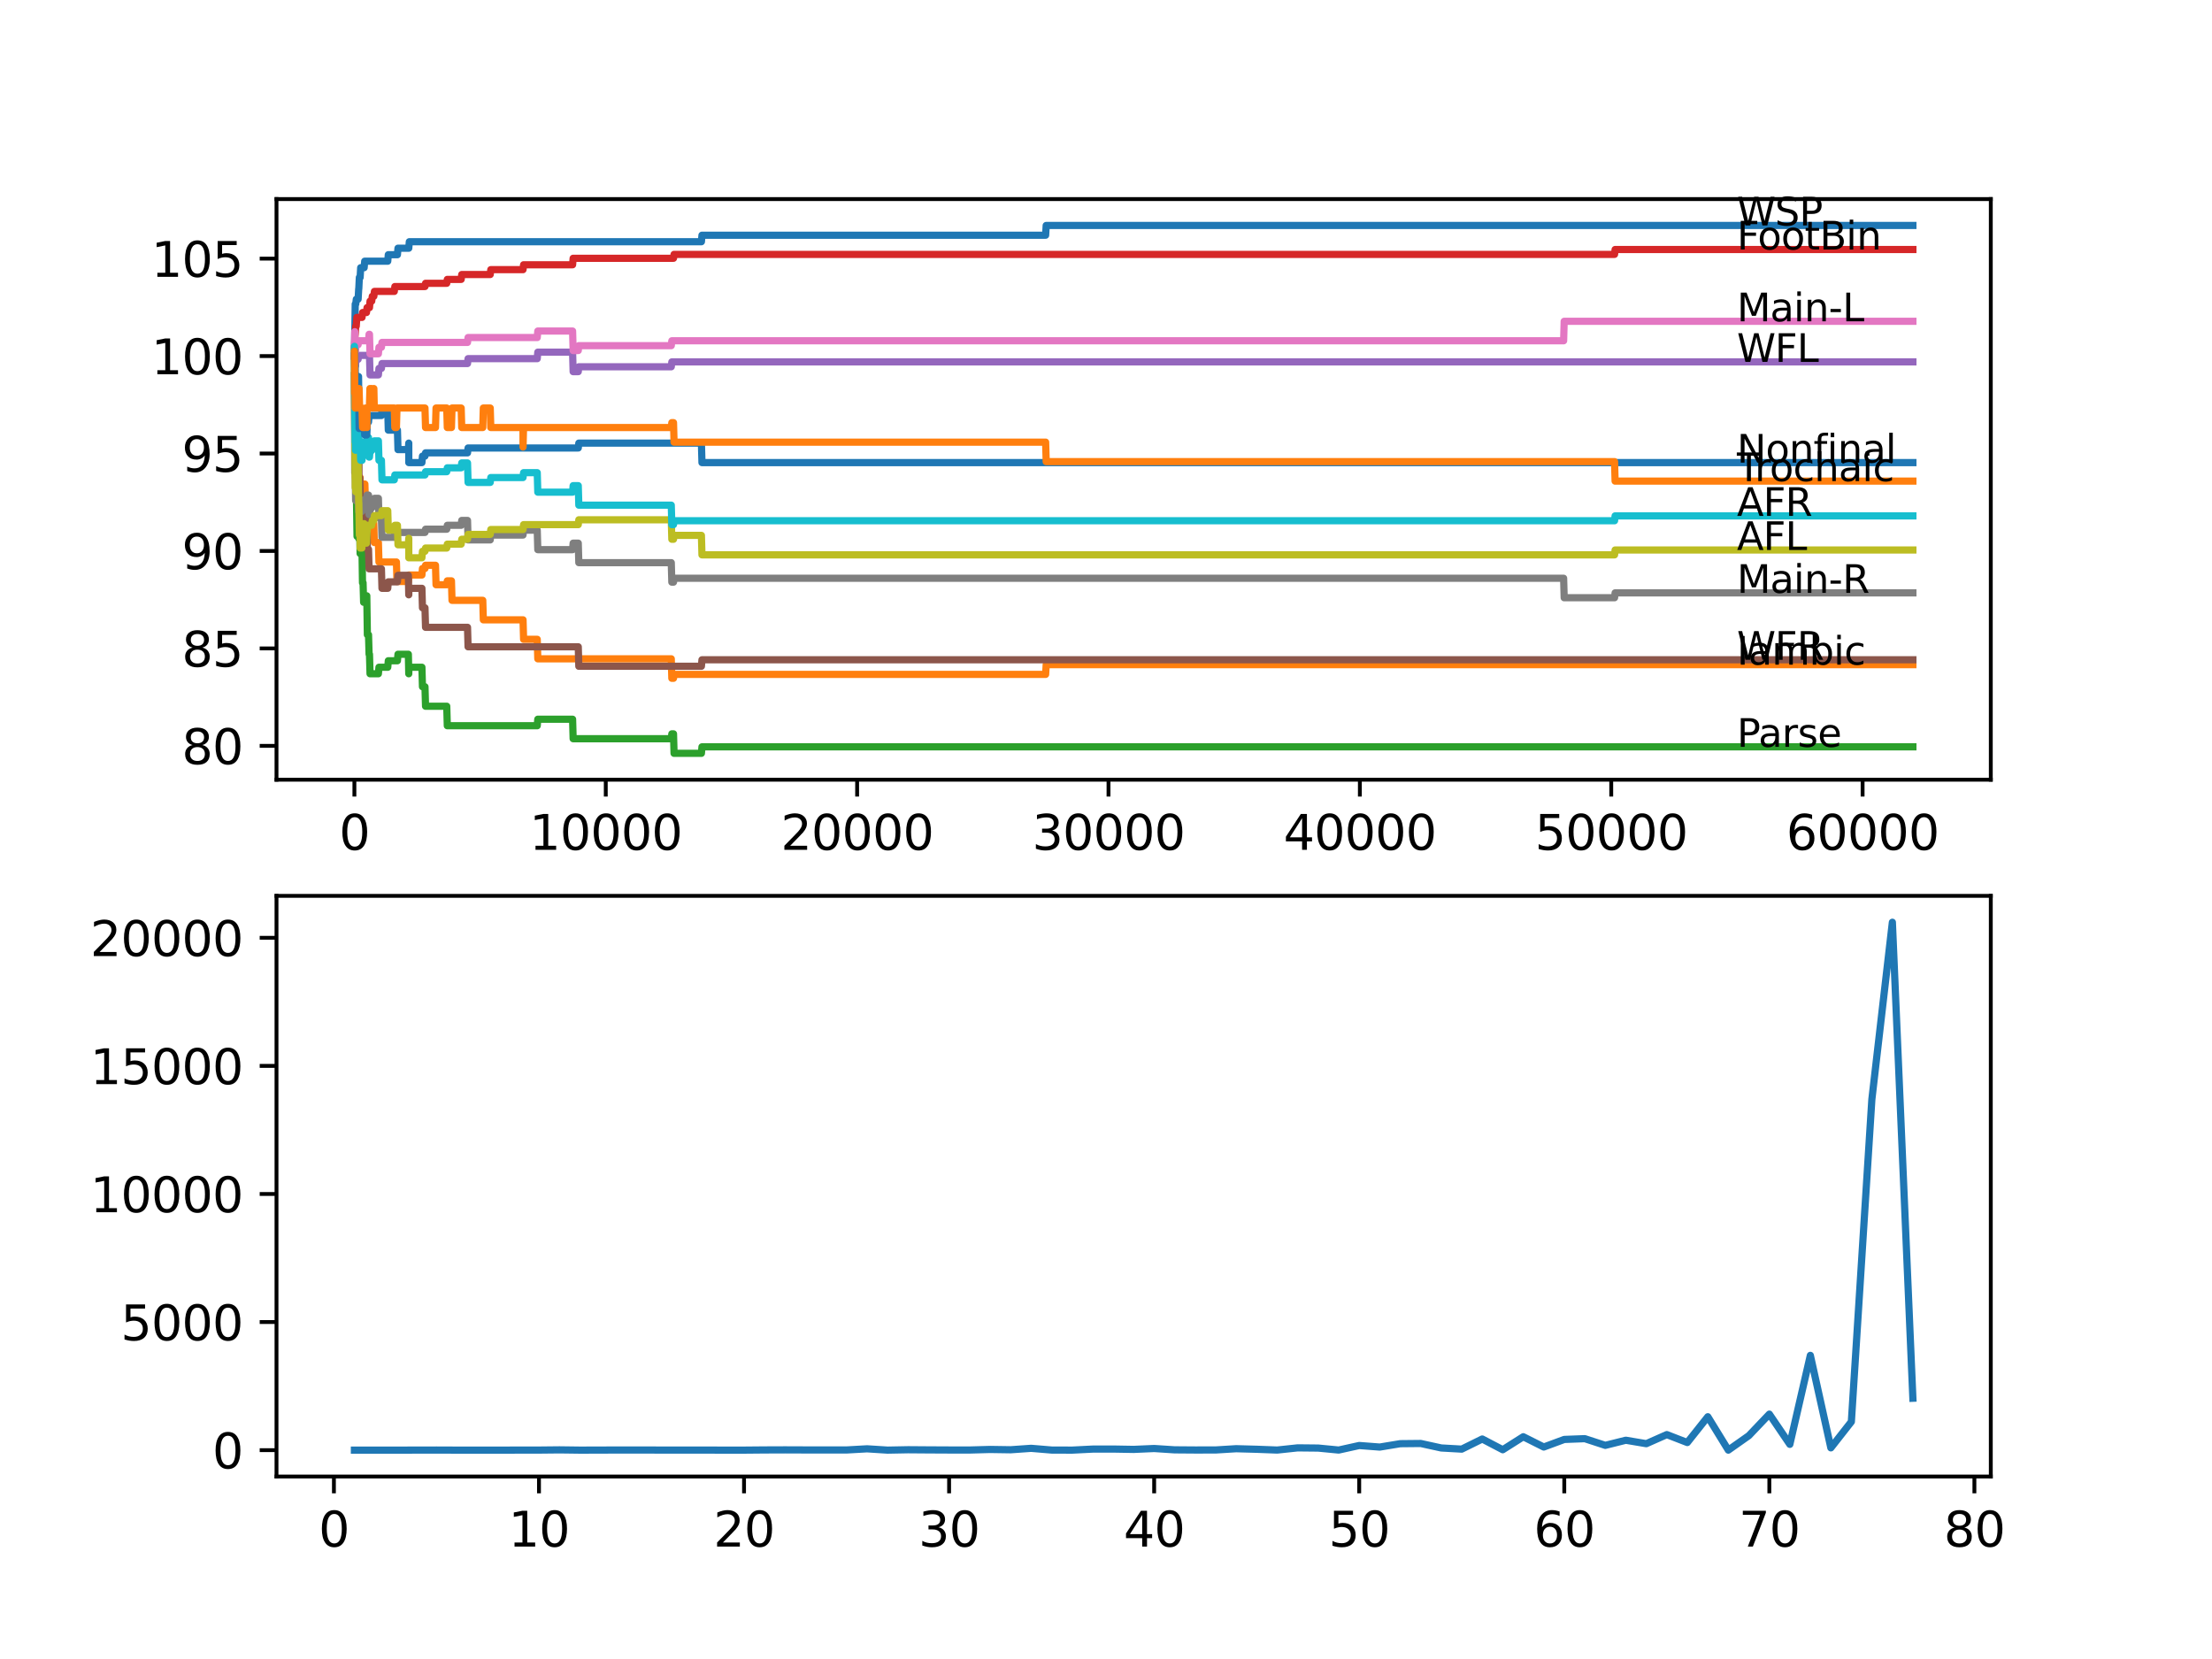 <?xml version="1.0" encoding="utf-8" standalone="no"?>
<!DOCTYPE svg PUBLIC "-//W3C//DTD SVG 1.1//EN"
  "http://www.w3.org/Graphics/SVG/1.1/DTD/svg11.dtd">
<svg xmlns:xlink="http://www.w3.org/1999/xlink" width="460.8pt" height="345.6pt" viewBox="0 0 460.8 345.6" xmlns="http://www.w3.org/2000/svg" version="1.1">
 <defs>
  <style type="text/css">*{stroke-linejoin: round; stroke-linecap: butt}</style>
 </defs>
 <g id="figure_1">
  <g id="patch_1">
   <path d="M 0 345.6 
L 460.8 345.6 
L 460.8 0 
L 0 0 
z
" style="fill: #ffffff"/>
  </g>
  <g id="axes_1">
   <g id="patch_2">
    <path d="M 57.6 162.432 
L 414.72 162.432 
L 414.72 41.472 
L 57.6 41.472 
z
" style="fill: #ffffff"/>
   </g>
   <g id="matplotlib.axis_1">
    <g id="xtick_1">
     <g id="line2d_1">
      <defs>
       <path id="mb8b68f227f" d="M 0 0 
L 0 3.5 
" style="stroke: #000000; stroke-width: 0.8"/>
      </defs>
      <g>
       <use xlink:href="#mb8b68f227f" x="73.827" y="162.432" style="stroke: #000000; stroke-width: 0.8"/>
      </g>
     </g>
     <g id="text_1">
      <!-- 0 -->
      <g transform="translate(70.646 177.03)scale(0.1 -0.1)">
       <defs>
        <path id="DejaVuSans-30" d="M 2034 4250 
Q 1547 4250 1301 3770 
Q 1056 3291 1056 2328 
Q 1056 1369 1301 889 
Q 1547 409 2034 409 
Q 2525 409 2770 889 
Q 3016 1369 3016 2328 
Q 3016 3291 2770 3770 
Q 2525 4250 2034 4250 
z
M 2034 4750 
Q 2819 4750 3233 4129 
Q 3647 3509 3647 2328 
Q 3647 1150 3233 529 
Q 2819 -91 2034 -91 
Q 1250 -91 836 529 
Q 422 1150 422 2328 
Q 422 3509 836 4129 
Q 1250 4750 2034 4750 
z
" transform="scale(0.016)"/>
       </defs>
       <use xlink:href="#DejaVuSans-30"/>
      </g>
     </g>
    </g>
    <g id="xtick_2">
     <g id="line2d_2">
      <g>
       <use xlink:href="#mb8b68f227f" x="126.192" y="162.432" style="stroke: #000000; stroke-width: 0.8"/>
      </g>
     </g>
     <g id="text_2">
      <!-- 10000 -->
      <g transform="translate(110.286 177.03)scale(0.1 -0.1)">
       <defs>
        <path id="DejaVuSans-31" d="M 794 531 
L 1825 531 
L 1825 4091 
L 703 3866 
L 703 4441 
L 1819 4666 
L 2450 4666 
L 2450 531 
L 3481 531 
L 3481 0 
L 794 0 
L 794 531 
z
" transform="scale(0.016)"/>
       </defs>
       <use xlink:href="#DejaVuSans-31"/>
       <use xlink:href="#DejaVuSans-30" x="63.623"/>
       <use xlink:href="#DejaVuSans-30" x="127.246"/>
       <use xlink:href="#DejaVuSans-30" x="190.869"/>
       <use xlink:href="#DejaVuSans-30" x="254.492"/>
      </g>
     </g>
    </g>
    <g id="xtick_3">
     <g id="line2d_3">
      <g>
       <use xlink:href="#mb8b68f227f" x="178.556" y="162.432" style="stroke: #000000; stroke-width: 0.8"/>
      </g>
     </g>
     <g id="text_3">
      <!-- 20000 -->
      <g transform="translate(162.65 177.03)scale(0.1 -0.1)">
       <defs>
        <path id="DejaVuSans-32" d="M 1228 531 
L 3431 531 
L 3431 0 
L 469 0 
L 469 531 
Q 828 903 1448 1529 
Q 2069 2156 2228 2338 
Q 2531 2678 2651 2914 
Q 2772 3150 2772 3378 
Q 2772 3750 2511 3984 
Q 2250 4219 1831 4219 
Q 1534 4219 1204 4116 
Q 875 4013 500 3803 
L 500 4441 
Q 881 4594 1212 4672 
Q 1544 4750 1819 4750 
Q 2544 4750 2975 4387 
Q 3406 4025 3406 3419 
Q 3406 3131 3298 2873 
Q 3191 2616 2906 2266 
Q 2828 2175 2409 1742 
Q 1991 1309 1228 531 
z
" transform="scale(0.016)"/>
       </defs>
       <use xlink:href="#DejaVuSans-32"/>
       <use xlink:href="#DejaVuSans-30" x="63.623"/>
       <use xlink:href="#DejaVuSans-30" x="127.246"/>
       <use xlink:href="#DejaVuSans-30" x="190.869"/>
       <use xlink:href="#DejaVuSans-30" x="254.492"/>
      </g>
     </g>
    </g>
    <g id="xtick_4">
     <g id="line2d_4">
      <g>
       <use xlink:href="#mb8b68f227f" x="230.921" y="162.432" style="stroke: #000000; stroke-width: 0.8"/>
      </g>
     </g>
     <g id="text_4">
      <!-- 30000 -->
      <g transform="translate(215.015 177.03)scale(0.1 -0.1)">
       <defs>
        <path id="DejaVuSans-33" d="M 2597 2516 
Q 3050 2419 3304 2112 
Q 3559 1806 3559 1356 
Q 3559 666 3084 287 
Q 2609 -91 1734 -91 
Q 1441 -91 1130 -33 
Q 819 25 488 141 
L 488 750 
Q 750 597 1062 519 
Q 1375 441 1716 441 
Q 2309 441 2620 675 
Q 2931 909 2931 1356 
Q 2931 1769 2642 2001 
Q 2353 2234 1838 2234 
L 1294 2234 
L 1294 2753 
L 1863 2753 
Q 2328 2753 2575 2939 
Q 2822 3125 2822 3475 
Q 2822 3834 2567 4026 
Q 2313 4219 1838 4219 
Q 1578 4219 1281 4162 
Q 984 4106 628 3988 
L 628 4550 
Q 988 4650 1302 4700 
Q 1616 4750 1894 4750 
Q 2613 4750 3031 4423 
Q 3450 4097 3450 3541 
Q 3450 3153 3228 2886 
Q 3006 2619 2597 2516 
z
" transform="scale(0.016)"/>
       </defs>
       <use xlink:href="#DejaVuSans-33"/>
       <use xlink:href="#DejaVuSans-30" x="63.623"/>
       <use xlink:href="#DejaVuSans-30" x="127.246"/>
       <use xlink:href="#DejaVuSans-30" x="190.869"/>
       <use xlink:href="#DejaVuSans-30" x="254.492"/>
      </g>
     </g>
    </g>
    <g id="xtick_5">
     <g id="line2d_5">
      <g>
       <use xlink:href="#mb8b68f227f" x="283.285" y="162.432" style="stroke: #000000; stroke-width: 0.8"/>
      </g>
     </g>
     <g id="text_5">
      <!-- 40000 -->
      <g transform="translate(267.379 177.03)scale(0.1 -0.1)">
       <defs>
        <path id="DejaVuSans-34" d="M 2419 4116 
L 825 1625 
L 2419 1625 
L 2419 4116 
z
M 2253 4666 
L 3047 4666 
L 3047 1625 
L 3713 1625 
L 3713 1100 
L 3047 1100 
L 3047 0 
L 2419 0 
L 2419 1100 
L 313 1100 
L 313 1709 
L 2253 4666 
z
" transform="scale(0.016)"/>
       </defs>
       <use xlink:href="#DejaVuSans-34"/>
       <use xlink:href="#DejaVuSans-30" x="63.623"/>
       <use xlink:href="#DejaVuSans-30" x="127.246"/>
       <use xlink:href="#DejaVuSans-30" x="190.869"/>
       <use xlink:href="#DejaVuSans-30" x="254.492"/>
      </g>
     </g>
    </g>
    <g id="xtick_6">
     <g id="line2d_6">
      <g>
       <use xlink:href="#mb8b68f227f" x="335.65" y="162.432" style="stroke: #000000; stroke-width: 0.8"/>
      </g>
     </g>
     <g id="text_6">
      <!-- 50000 -->
      <g transform="translate(319.744 177.03)scale(0.1 -0.1)">
       <defs>
        <path id="DejaVuSans-35" d="M 691 4666 
L 3169 4666 
L 3169 4134 
L 1269 4134 
L 1269 2991 
Q 1406 3038 1543 3061 
Q 1681 3084 1819 3084 
Q 2600 3084 3056 2656 
Q 3513 2228 3513 1497 
Q 3513 744 3044 326 
Q 2575 -91 1722 -91 
Q 1428 -91 1123 -41 
Q 819 9 494 109 
L 494 744 
Q 775 591 1075 516 
Q 1375 441 1709 441 
Q 2250 441 2565 725 
Q 2881 1009 2881 1497 
Q 2881 1984 2565 2268 
Q 2250 2553 1709 2553 
Q 1456 2553 1204 2497 
Q 953 2441 691 2322 
L 691 4666 
z
" transform="scale(0.016)"/>
       </defs>
       <use xlink:href="#DejaVuSans-35"/>
       <use xlink:href="#DejaVuSans-30" x="63.623"/>
       <use xlink:href="#DejaVuSans-30" x="127.246"/>
       <use xlink:href="#DejaVuSans-30" x="190.869"/>
       <use xlink:href="#DejaVuSans-30" x="254.492"/>
      </g>
     </g>
    </g>
    <g id="xtick_7">
     <g id="line2d_7">
      <g>
       <use xlink:href="#mb8b68f227f" x="388.014" y="162.432" style="stroke: #000000; stroke-width: 0.8"/>
      </g>
     </g>
     <g id="text_7">
      <!-- 60000 -->
      <g transform="translate(372.108 177.03)scale(0.1 -0.1)">
       <defs>
        <path id="DejaVuSans-36" d="M 2113 2584 
Q 1688 2584 1439 2293 
Q 1191 2003 1191 1497 
Q 1191 994 1439 701 
Q 1688 409 2113 409 
Q 2538 409 2786 701 
Q 3034 994 3034 1497 
Q 3034 2003 2786 2293 
Q 2538 2584 2113 2584 
z
M 3366 4563 
L 3366 3988 
Q 3128 4100 2886 4159 
Q 2644 4219 2406 4219 
Q 1781 4219 1451 3797 
Q 1122 3375 1075 2522 
Q 1259 2794 1537 2939 
Q 1816 3084 2150 3084 
Q 2853 3084 3261 2657 
Q 3669 2231 3669 1497 
Q 3669 778 3244 343 
Q 2819 -91 2113 -91 
Q 1303 -91 875 529 
Q 447 1150 447 2328 
Q 447 3434 972 4092 
Q 1497 4750 2381 4750 
Q 2619 4750 2861 4703 
Q 3103 4656 3366 4563 
z
" transform="scale(0.016)"/>
       </defs>
       <use xlink:href="#DejaVuSans-36"/>
       <use xlink:href="#DejaVuSans-30" x="63.623"/>
       <use xlink:href="#DejaVuSans-30" x="127.246"/>
       <use xlink:href="#DejaVuSans-30" x="190.869"/>
       <use xlink:href="#DejaVuSans-30" x="254.492"/>
      </g>
     </g>
    </g>
   </g>
   <g id="matplotlib.axis_2">
    <g id="ytick_1">
     <g id="line2d_8">
      <defs>
       <path id="mb646009a2a" d="M 0 0 
L -3.5 0 
" style="stroke: #000000; stroke-width: 0.8"/>
      </defs>
      <g>
       <use xlink:href="#mb646009a2a" x="57.6" y="155.377" style="stroke: #000000; stroke-width: 0.8"/>
      </g>
     </g>
     <g id="text_8">
      <!-- 80 -->
      <g transform="translate(37.875 159.177)scale(0.1 -0.1)">
       <defs>
        <path id="DejaVuSans-38" d="M 2034 2216 
Q 1584 2216 1326 1975 
Q 1069 1734 1069 1313 
Q 1069 891 1326 650 
Q 1584 409 2034 409 
Q 2484 409 2743 651 
Q 3003 894 3003 1313 
Q 3003 1734 2745 1975 
Q 2488 2216 2034 2216 
z
M 1403 2484 
Q 997 2584 770 2862 
Q 544 3141 544 3541 
Q 544 4100 942 4425 
Q 1341 4750 2034 4750 
Q 2731 4750 3128 4425 
Q 3525 4100 3525 3541 
Q 3525 3141 3298 2862 
Q 3072 2584 2669 2484 
Q 3125 2378 3379 2068 
Q 3634 1759 3634 1313 
Q 3634 634 3220 271 
Q 2806 -91 2034 -91 
Q 1263 -91 848 271 
Q 434 634 434 1313 
Q 434 1759 690 2068 
Q 947 2378 1403 2484 
z
M 1172 3481 
Q 1172 3119 1398 2916 
Q 1625 2713 2034 2713 
Q 2441 2713 2670 2916 
Q 2900 3119 2900 3481 
Q 2900 3844 2670 4047 
Q 2441 4250 2034 4250 
Q 1625 4250 1398 4047 
Q 1172 3844 1172 3481 
z
" transform="scale(0.016)"/>
       </defs>
       <use xlink:href="#DejaVuSans-38"/>
       <use xlink:href="#DejaVuSans-30" x="63.623"/>
      </g>
     </g>
    </g>
    <g id="ytick_2">
     <g id="line2d_9">
      <g>
       <use xlink:href="#mb646009a2a" x="57.6" y="135.076" style="stroke: #000000; stroke-width: 0.8"/>
      </g>
     </g>
     <g id="text_9">
      <!-- 85 -->
      <g transform="translate(37.875 138.876)scale(0.1 -0.1)">
       <use xlink:href="#DejaVuSans-38"/>
       <use xlink:href="#DejaVuSans-35" x="63.623"/>
      </g>
     </g>
    </g>
    <g id="ytick_3">
     <g id="line2d_10">
      <g>
       <use xlink:href="#mb646009a2a" x="57.6" y="114.775" style="stroke: #000000; stroke-width: 0.8"/>
      </g>
     </g>
     <g id="text_10">
      <!-- 90 -->
      <g transform="translate(37.875 118.575)scale(0.1 -0.1)">
       <defs>
        <path id="DejaVuSans-39" d="M 703 97 
L 703 672 
Q 941 559 1184 500 
Q 1428 441 1663 441 
Q 2288 441 2617 861 
Q 2947 1281 2994 2138 
Q 2813 1869 2534 1725 
Q 2256 1581 1919 1581 
Q 1219 1581 811 2004 
Q 403 2428 403 3163 
Q 403 3881 828 4315 
Q 1253 4750 1959 4750 
Q 2769 4750 3195 4129 
Q 3622 3509 3622 2328 
Q 3622 1225 3098 567 
Q 2575 -91 1691 -91 
Q 1453 -91 1209 -44 
Q 966 3 703 97 
z
M 1959 2075 
Q 2384 2075 2632 2365 
Q 2881 2656 2881 3163 
Q 2881 3666 2632 3958 
Q 2384 4250 1959 4250 
Q 1534 4250 1286 3958 
Q 1038 3666 1038 3163 
Q 1038 2656 1286 2365 
Q 1534 2075 1959 2075 
z
" transform="scale(0.016)"/>
       </defs>
       <use xlink:href="#DejaVuSans-39"/>
       <use xlink:href="#DejaVuSans-30" x="63.623"/>
      </g>
     </g>
    </g>
    <g id="ytick_4">
     <g id="line2d_11">
      <g>
       <use xlink:href="#mb646009a2a" x="57.6" y="94.474" style="stroke: #000000; stroke-width: 0.8"/>
      </g>
     </g>
     <g id="text_11">
      <!-- 95 -->
      <g transform="translate(37.875 98.274)scale(0.1 -0.1)">
       <use xlink:href="#DejaVuSans-39"/>
       <use xlink:href="#DejaVuSans-35" x="63.623"/>
      </g>
     </g>
    </g>
    <g id="ytick_5">
     <g id="line2d_12">
      <g>
       <use xlink:href="#mb646009a2a" x="57.6" y="74.173" style="stroke: #000000; stroke-width: 0.8"/>
      </g>
     </g>
     <g id="text_12">
      <!-- 100 -->
      <g transform="translate(31.512 77.973)scale(0.1 -0.1)">
       <use xlink:href="#DejaVuSans-31"/>
       <use xlink:href="#DejaVuSans-30" x="63.623"/>
       <use xlink:href="#DejaVuSans-30" x="127.246"/>
      </g>
     </g>
    </g>
    <g id="ytick_6">
     <g id="line2d_13">
      <g>
       <use xlink:href="#mb646009a2a" x="57.6" y="53.873" style="stroke: #000000; stroke-width: 0.8"/>
      </g>
     </g>
     <g id="text_13">
      <!-- 105 -->
      <g transform="translate(31.512 57.672)scale(0.1 -0.1)">
       <use xlink:href="#DejaVuSans-31"/>
       <use xlink:href="#DejaVuSans-30" x="63.623"/>
       <use xlink:href="#DejaVuSans-35" x="127.246"/>
      </g>
     </g>
    </g>
   </g>
   <g id="line2d_14">
    <path d="M 73.833 74.173 
L 73.838 74.173 
L 74 63.346 
L 74.11 63.346 
L 74.225 62.331 
L 74.602 62.331 
L 74.723 60.166 
L 74.744 60.166 
L 74.859 57.797 
L 75.021 57.797 
L 75.137 55.767 
L 75.859 55.767 
L 75.974 54.414 
L 80.776 54.414 
L 80.891 53.06 
L 82.792 53.06 
L 82.907 51.707 
L 85.154 51.707 
L 85.269 50.354 
L 146.117 50.354 
L 146.232 49 
L 217.825 49 
L 217.94 46.97 
L 398.487 46.97 
L 398.487 46.97 
" clip-path="url(#p8cd55b1e15)" style="fill: none; stroke: #1f77b4; stroke-width: 1.5; stroke-linecap: square"/>
   </g>
   <g id="line2d_15">
    <path d="M 73.833 78.234 
L 73.964 95.49 
L 74.026 95.49 
L 74.058 94.136 
L 74.11 100.429 
L 74.121 99.414 
L 74.157 99.414 
L 74.278 96.708 
L 74.294 96.708 
L 74.33 100.768 
L 74.409 99.956 
L 74.602 99.956 
L 74.608 99.144 
L 74.613 103.204 
L 74.692 103.204 
L 74.775 103.204 
L 74.89 100.835 
L 74.943 100.835 
L 75.021 99.482 
L 75.027 103.542 
L 75.042 103.542 
L 75.393 103.542 
L 75.514 100.835 
L 76.011 100.835 
L 76.126 104.896 
L 76.409 104.896 
L 76.44 103.542 
L 76.446 107.602 
L 76.514 106.249 
L 76.77 106.249 
L 76.886 104.896 
L 76.948 104.896 
L 77.064 108.956 
L 77.86 108.956 
L 77.975 113.016 
L 78.828 113.016 
L 78.944 117.076 
L 82.583 117.076 
L 82.698 121.136 
L 85.07 121.136 
L 85.185 119.783 
L 87.893 119.783 
L 88.008 118.43 
L 88.531 118.43 
L 88.647 117.753 
L 90.72 117.753 
L 90.835 121.813 
L 93.066 121.813 
L 93.181 121.001 
L 94.045 121.001 
L 94.161 125.061 
L 100.57 125.061 
L 100.685 129.121 
L 108.959 129.121 
L 109.074 133.182 
L 111.917 133.182 
L 112.033 137.242 
L 139.838 137.242 
L 139.953 141.302 
L 140.304 141.302 
L 140.419 140.49 
L 217.825 140.49 
L 217.94 138.46 
L 398.487 138.46 
L 398.487 138.46 
" clip-path="url(#p8cd55b1e15)" style="fill: none; stroke: #ff7f0e; stroke-width: 1.5; stroke-linecap: square"/>
   </g>
   <g id="line2d_16">
    <path d="M 73.833 74.173 
L 73.838 74.173 
L 73.875 72.143 
L 73.906 78.91 
L 73.927 77.895 
L 73.974 77.895 
L 74.1 91.429 
L 74.11 91.429 
L 74.236 103.61 
L 74.257 103.61 
L 74.377 111.73 
L 74.602 111.73 
L 74.723 109.565 
L 74.744 109.565 
L 74.775 108.211 
L 74.781 112.272 
L 74.843 111.257 
L 74.943 111.257 
L 75.021 115.317 
L 75.053 113.287 
L 75.393 113.287 
L 75.514 121.407 
L 75.634 121.407 
L 75.749 125.467 
L 75.859 125.467 
L 75.974 124.114 
L 76.409 124.114 
L 76.529 132.234 
L 76.77 132.234 
L 76.886 136.294 
L 76.969 136.294 
L 77.085 140.355 
L 78.828 140.355 
L 78.944 139.001 
L 80.776 139.001 
L 80.891 137.648 
L 82.792 137.648 
L 82.907 136.294 
L 85.07 136.294 
L 85.154 140.355 
L 85.18 139.001 
L 87.893 139.001 
L 88.008 143.061 
L 88.531 143.061 
L 88.647 147.122 
L 93.066 147.122 
L 93.181 151.182 
L 111.917 151.182 
L 112.033 149.828 
L 119.28 149.828 
L 119.395 153.889 
L 139.838 153.889 
L 139.953 152.874 
L 140.304 152.874 
L 140.419 156.934 
L 146.117 156.934 
L 146.232 155.58 
L 398.487 155.58 
L 398.487 155.58 
" clip-path="url(#p8cd55b1e15)" style="fill: none; stroke: #2ca02c; stroke-width: 1.5; stroke-linecap: square"/>
   </g>
   <g id="line2d_17">
    <path d="M 73.833 73.158 
L 73.958 69.775 
L 73.979 69.775 
L 74.1 67.948 
L 74.215 67.948 
L 74.335 66.121 
L 75.419 66.121 
L 75.535 65.106 
L 76.346 65.106 
L 76.461 64.091 
L 76.969 64.091 
L 77.085 62.737 
L 77.435 62.737 
L 77.551 61.722 
L 77.881 61.722 
L 77.996 60.707 
L 82.138 60.707 
L 82.253 59.692 
L 88.531 59.692 
L 88.647 59.015 
L 93.066 59.015 
L 93.181 58.203 
L 96.072 58.203 
L 96.187 57.188 
L 102.125 57.188 
L 102.24 56.173 
L 108.954 56.173 
L 109.069 55.158 
L 119.28 55.158 
L 119.395 53.805 
L 140.304 53.805 
L 140.419 52.993 
L 336.341 52.993 
L 336.456 51.978 
L 398.487 51.978 
L 398.487 51.978 
" clip-path="url(#p8cd55b1e15)" style="fill: none; stroke: #d62728; stroke-width: 1.5; stroke-linecap: square"/>
   </g>
   <g id="line2d_18">
    <path d="M 73.833 74.173 
L 73.838 74.173 
L 73.901 72.143 
L 73.906 76.204 
L 73.937 76.204 
L 74.058 76.204 
L 74.173 74.85 
L 74.602 74.85 
L 74.718 74.038 
L 76.969 74.038 
L 77.085 78.098 
L 78.828 78.098 
L 78.944 76.745 
L 79.457 76.745 
L 79.572 75.73 
L 97.392 75.73 
L 97.507 74.715 
L 111.917 74.715 
L 112.033 73.361 
L 119.28 73.361 
L 119.395 77.422 
L 120.463 77.422 
L 120.578 76.407 
L 139.838 76.407 
L 139.953 75.392 
L 398.487 75.392 
L 398.487 75.392 
" clip-path="url(#p8cd55b1e15)" style="fill: none; stroke: #9467bd; stroke-width: 1.5; stroke-linecap: square"/>
   </g>
   <g id="line2d_19">
    <path d="M 73.833 74.173 
L 73.875 74.173 
L 73.99 81.279 
L 73.995 81.279 
L 74.074 79.925 
L 74.079 83.986 
L 74.089 83.986 
L 74.21 95.151 
L 74.257 95.151 
L 74.372 99.211 
L 74.692 99.211 
L 74.775 96.505 
L 74.781 100.565 
L 74.796 100.565 
L 74.801 100.565 
L 74.917 99.55 
L 74.943 99.55 
L 75.058 103.61 
L 75.393 103.61 
L 75.508 107.67 
L 75.859 107.67 
L 75.974 106.317 
L 76.409 106.317 
L 76.529 114.437 
L 76.77 114.437 
L 76.886 118.497 
L 79.457 118.497 
L 79.572 122.557 
L 80.776 122.557 
L 80.891 121.204 
L 82.792 121.204 
L 82.907 119.851 
L 85.07 119.851 
L 85.154 123.911 
L 85.18 122.557 
L 87.893 122.557 
L 88.008 126.618 
L 88.531 126.618 
L 88.647 130.678 
L 97.392 130.678 
L 97.507 134.738 
L 120.463 134.738 
L 120.578 138.798 
L 146.117 138.798 
L 146.232 137.445 
L 398.487 137.445 
L 398.487 137.445 
" clip-path="url(#p8cd55b1e15)" style="fill: none; stroke: #8c564b; stroke-width: 1.5; stroke-linecap: square"/>
   </g>
   <g id="line2d_20">
    <path d="M 73.833 73.158 
L 73.901 69.098 
L 73.943 73.158 
L 74.058 73.158 
L 74.173 71.805 
L 74.602 71.805 
L 74.718 70.993 
L 76.77 70.993 
L 76.886 69.64 
L 76.969 69.64 
L 77.085 73.7 
L 78.828 73.7 
L 78.944 72.346 
L 79.457 72.346 
L 79.572 71.331 
L 97.392 71.331 
L 97.507 70.316 
L 111.917 70.316 
L 112.033 68.963 
L 119.28 68.963 
L 119.395 73.023 
L 120.463 73.023 
L 120.578 72.008 
L 139.838 72.008 
L 139.953 70.993 
L 325.732 70.993 
L 325.847 66.933 
L 398.487 66.933 
L 398.487 66.933 
" clip-path="url(#p8cd55b1e15)" style="fill: none; stroke: #e377c2; stroke-width: 1.5; stroke-linecap: square"/>
   </g>
   <g id="line2d_21">
    <path d="M 73.833 78.234 
L 73.901 98.535 
L 73.964 97.181 
L 73.974 97.181 
L 74.089 104.287 
L 74.215 104.287 
L 74.335 102.46 
L 74.602 102.46 
L 74.718 106.52 
L 75.419 106.52 
L 75.535 105.505 
L 75.634 105.505 
L 75.749 104.151 
L 76.346 104.151 
L 76.461 103.136 
L 76.77 103.136 
L 76.886 107.196 
L 76.969 107.196 
L 77.085 105.843 
L 77.435 105.843 
L 77.551 104.828 
L 77.881 104.828 
L 77.996 103.813 
L 78.828 103.813 
L 78.944 107.873 
L 79.457 107.873 
L 79.572 111.933 
L 82.138 111.933 
L 82.253 110.918 
L 88.531 110.918 
L 88.647 110.242 
L 93.066 110.242 
L 93.181 109.43 
L 96.072 109.43 
L 96.187 108.414 
L 97.392 108.414 
L 97.507 112.475 
L 102.125 112.475 
L 102.24 111.46 
L 108.954 111.46 
L 109.069 110.445 
L 111.917 110.445 
L 112.033 114.505 
L 119.28 114.505 
L 119.395 113.151 
L 120.463 113.151 
L 120.578 117.212 
L 139.838 117.212 
L 139.953 121.272 
L 140.304 121.272 
L 140.419 120.46 
L 325.732 120.46 
L 325.847 124.52 
L 336.341 124.52 
L 336.456 123.505 
L 398.487 123.505 
L 398.487 123.505 
" clip-path="url(#p8cd55b1e15)" style="fill: none; stroke: #7f7f7f; stroke-width: 1.5; stroke-linecap: square"/>
   </g>
   <g id="line2d_22">
    <path d="M 73.833 73.158 
L 73.974 99.55 
L 73.995 97.52 
L 74 101.58 
L 74.084 99.211 
L 74.089 99.211 
L 74.11 98.399 
L 74.115 102.46 
L 74.194 99.753 
L 74.215 99.753 
L 74.341 96.572 
L 74.602 96.572 
L 74.723 104.693 
L 74.744 104.693 
L 74.859 111.46 
L 74.943 111.46 
L 75.021 110.106 
L 75.027 114.166 
L 75.042 114.166 
L 75.393 114.166 
L 75.514 110.445 
L 75.634 110.445 
L 75.749 109.091 
L 75.859 109.091 
L 75.974 113.151 
L 76.346 113.151 
L 76.467 110.783 
L 76.477 110.783 
L 76.592 109.43 
L 77.435 109.43 
L 77.551 108.414 
L 77.881 108.414 
L 77.996 107.399 
L 79.457 107.399 
L 79.572 106.384 
L 80.776 106.384 
L 80.891 110.445 
L 82.138 110.445 
L 82.253 109.43 
L 82.792 109.43 
L 82.907 113.49 
L 85.07 113.49 
L 85.154 112.136 
L 85.159 116.197 
L 85.17 116.197 
L 87.893 116.197 
L 88.008 114.843 
L 88.531 114.843 
L 88.647 114.166 
L 93.066 114.166 
L 93.181 113.354 
L 96.072 113.354 
L 96.187 112.339 
L 97.392 112.339 
L 97.507 111.324 
L 102.125 111.324 
L 102.24 110.309 
L 108.954 110.309 
L 109.069 109.294 
L 120.463 109.294 
L 120.578 108.279 
L 139.838 108.279 
L 139.953 112.339 
L 140.304 112.339 
L 140.419 111.527 
L 146.117 111.527 
L 146.232 115.587 
L 336.341 115.587 
L 336.456 114.572 
L 398.487 114.572 
L 398.487 114.572 
" clip-path="url(#p8cd55b1e15)" style="fill: none; stroke: #bcbd22; stroke-width: 1.5; stroke-linecap: square"/>
   </g>
   <g id="line2d_23">
    <path d="M 73.833 73.158 
L 73.838 72.143 
L 73.885 82.294 
L 73.979 92.106 
L 74.006 91.091 
L 74.026 91.091 
L 74.063 93.798 
L 74.142 89.602 
L 74.215 89.602 
L 74.335 87.775 
L 74.602 87.775 
L 74.718 91.835 
L 75.021 91.835 
L 75.137 95.896 
L 75.414 95.896 
L 75.529 93.527 
L 75.634 93.527 
L 75.749 92.174 
L 76.346 92.174 
L 76.461 91.159 
L 76.77 91.159 
L 76.886 95.219 
L 76.969 95.219 
L 77.085 93.865 
L 77.435 93.865 
L 77.551 92.85 
L 77.881 92.85 
L 77.996 91.835 
L 78.828 91.835 
L 78.944 95.896 
L 79.457 95.896 
L 79.572 99.956 
L 82.138 99.956 
L 82.253 98.941 
L 88.531 98.941 
L 88.647 98.264 
L 93.066 98.264 
L 93.181 97.452 
L 96.072 97.452 
L 96.187 96.437 
L 97.392 96.437 
L 97.507 100.497 
L 102.125 100.497 
L 102.24 99.482 
L 108.954 99.482 
L 109.069 98.467 
L 111.917 98.467 
L 112.033 102.527 
L 119.28 102.527 
L 119.395 101.174 
L 120.463 101.174 
L 120.578 105.234 
L 139.838 105.234 
L 139.953 109.294 
L 140.304 109.294 
L 140.419 108.482 
L 336.341 108.482 
L 336.456 107.467 
L 398.487 107.467 
L 398.487 107.467 
" clip-path="url(#p8cd55b1e15)" style="fill: none; stroke: #17becf; stroke-width: 1.5; stroke-linecap: square"/>
   </g>
   <g id="line2d_24">
    <path d="M 73.833 74.173 
L 73.875 74.173 
L 73.917 73.158 
L 73.922 77.219 
L 73.969 77.219 
L 73.974 77.219 
L 73.995 76.204 
L 74 80.264 
L 74.068 80.264 
L 74.074 80.264 
L 74.11 78.437 
L 74.115 82.497 
L 74.184 79.79 
L 74.257 79.79 
L 74.372 78.437 
L 74.692 78.437 
L 74.812 89.264 
L 74.943 89.264 
L 75.058 87.91 
L 75.393 87.91 
L 75.508 86.557 
L 75.859 86.557 
L 75.974 90.617 
L 76.409 90.617 
L 76.529 87.91 
L 76.77 87.91 
L 76.886 86.557 
L 79.457 86.557 
L 79.572 85.542 
L 80.776 85.542 
L 80.891 89.602 
L 82.792 89.602 
L 82.907 93.662 
L 85.07 93.662 
L 85.154 92.309 
L 85.159 96.369 
L 85.17 96.369 
L 87.893 96.369 
L 88.008 95.016 
L 88.531 95.016 
L 88.647 94.339 
L 97.392 94.339 
L 97.507 93.324 
L 120.463 93.324 
L 120.578 92.309 
L 146.117 92.309 
L 146.232 96.369 
L 398.487 96.369 
L 398.487 96.369 
" clip-path="url(#p8cd55b1e15)" style="fill: none; stroke: #1f77b4; stroke-width: 1.5; stroke-linecap: square"/>
   </g>
   <g id="line2d_25">
    <path d="M 73.833 74.173 
L 73.838 73.158 
L 73.896 81.956 
L 73.901 81.956 
L 73.974 81.956 
L 73.979 80.94 
L 73.985 85.001 
L 74.068 85.001 
L 74.105 85.001 
L 74.215 80.94 
L 74.294 85.001 
L 74.325 80.94 
L 74.33 80.94 
L 74.445 85.001 
L 74.608 85.001 
L 74.723 80.94 
L 74.801 80.94 
L 74.917 85.001 
L 75.419 85.001 
L 75.535 89.061 
L 76.011 89.061 
L 76.126 85.001 
L 76.346 85.001 
L 76.44 89.061 
L 76.456 85.001 
L 76.948 85.001 
L 77.064 80.94 
L 77.435 80.94 
L 77.551 85.001 
L 77.86 85.001 
L 77.881 80.94 
L 77.97 85.001 
L 82.138 85.001 
L 82.253 89.061 
L 82.583 89.061 
L 82.698 85.001 
L 88.531 85.001 
L 88.647 89.061 
L 90.72 89.061 
L 90.835 85.001 
L 93.066 85.001 
L 93.181 89.061 
L 94.045 89.061 
L 94.161 85.001 
L 96.072 85.001 
L 96.187 89.061 
L 100.57 89.061 
L 100.685 85.001 
L 102.125 85.001 
L 102.24 89.061 
L 108.954 89.061 
L 108.959 93.121 
L 109.064 89.061 
L 139.838 89.061 
L 139.953 88.046 
L 140.304 88.046 
L 140.419 92.106 
L 217.825 92.106 
L 217.94 96.166 
L 336.341 96.166 
L 336.456 100.226 
L 398.487 100.226 
L 398.487 100.226 
" clip-path="url(#p8cd55b1e15)" style="fill: none; stroke: #ff7f0e; stroke-width: 1.5; stroke-linecap: square"/>
   </g>
   <g id="patch_3">
    <path d="M 57.6 162.432 
L 57.6 41.472 
" style="fill: none; stroke: #000000; stroke-width: 0.8; stroke-linejoin: miter; stroke-linecap: square"/>
   </g>
   <g id="patch_4">
    <path d="M 414.72 162.432 
L 414.72 41.472 
" style="fill: none; stroke: #000000; stroke-width: 0.8; stroke-linejoin: miter; stroke-linecap: square"/>
   </g>
   <g id="patch_5">
    <path d="M 57.6 162.432 
L 414.72 162.432 
" style="fill: none; stroke: #000000; stroke-width: 0.8; stroke-linejoin: miter; stroke-linecap: square"/>
   </g>
   <g id="patch_6">
    <path d="M 57.6 41.472 
L 414.72 41.472 
" style="fill: none; stroke: #000000; stroke-width: 0.8; stroke-linejoin: miter; stroke-linecap: square"/>
   </g>
   <g id="text_14">
    <!-- WSP -->
    <g transform="translate(361.832 46.97)scale(0.08 -0.08)">
     <defs>
      <path id="DejaVuSans-57" d="M 213 4666 
L 850 4666 
L 1831 722 
L 2809 4666 
L 3519 4666 
L 4500 722 
L 5478 4666 
L 6119 4666 
L 4947 0 
L 4153 0 
L 3169 4050 
L 2175 0 
L 1381 0 
L 213 4666 
z
" transform="scale(0.016)"/>
      <path id="DejaVuSans-53" d="M 3425 4513 
L 3425 3897 
Q 3066 4069 2747 4153 
Q 2428 4238 2131 4238 
Q 1616 4238 1336 4038 
Q 1056 3838 1056 3469 
Q 1056 3159 1242 3001 
Q 1428 2844 1947 2747 
L 2328 2669 
Q 3034 2534 3370 2195 
Q 3706 1856 3706 1288 
Q 3706 609 3251 259 
Q 2797 -91 1919 -91 
Q 1588 -91 1214 -16 
Q 841 59 441 206 
L 441 856 
Q 825 641 1194 531 
Q 1563 422 1919 422 
Q 2459 422 2753 634 
Q 3047 847 3047 1241 
Q 3047 1584 2836 1778 
Q 2625 1972 2144 2069 
L 1759 2144 
Q 1053 2284 737 2584 
Q 422 2884 422 3419 
Q 422 4038 858 4394 
Q 1294 4750 2059 4750 
Q 2388 4750 2728 4690 
Q 3069 4631 3425 4513 
z
" transform="scale(0.016)"/>
      <path id="DejaVuSans-50" d="M 1259 4147 
L 1259 2394 
L 2053 2394 
Q 2494 2394 2734 2622 
Q 2975 2850 2975 3272 
Q 2975 3691 2734 3919 
Q 2494 4147 2053 4147 
L 1259 4147 
z
M 628 4666 
L 2053 4666 
Q 2838 4666 3239 4311 
Q 3641 3956 3641 3272 
Q 3641 2581 3239 2228 
Q 2838 1875 2053 1875 
L 1259 1875 
L 1259 0 
L 628 0 
L 628 4666 
z
" transform="scale(0.016)"/>
     </defs>
     <use xlink:href="#DejaVuSans-57"/>
     <use xlink:href="#DejaVuSans-53" x="98.877"/>
     <use xlink:href="#DejaVuSans-50" x="162.354"/>
    </g>
   </g>
   <g id="text_15">
    <!-- Iambic -->
    <g transform="translate(361.832 138.46)scale(0.08 -0.08)">
     <defs>
      <path id="DejaVuSans-49" d="M 628 4666 
L 1259 4666 
L 1259 0 
L 628 0 
L 628 4666 
z
" transform="scale(0.016)"/>
      <path id="DejaVuSans-61" d="M 2194 1759 
Q 1497 1759 1228 1600 
Q 959 1441 959 1056 
Q 959 750 1161 570 
Q 1363 391 1709 391 
Q 2188 391 2477 730 
Q 2766 1069 2766 1631 
L 2766 1759 
L 2194 1759 
z
M 3341 1997 
L 3341 0 
L 2766 0 
L 2766 531 
Q 2569 213 2275 61 
Q 1981 -91 1556 -91 
Q 1019 -91 701 211 
Q 384 513 384 1019 
Q 384 1609 779 1909 
Q 1175 2209 1959 2209 
L 2766 2209 
L 2766 2266 
Q 2766 2663 2505 2880 
Q 2244 3097 1772 3097 
Q 1472 3097 1187 3025 
Q 903 2953 641 2809 
L 641 3341 
Q 956 3463 1253 3523 
Q 1550 3584 1831 3584 
Q 2591 3584 2966 3190 
Q 3341 2797 3341 1997 
z
" transform="scale(0.016)"/>
      <path id="DejaVuSans-6d" d="M 3328 2828 
Q 3544 3216 3844 3400 
Q 4144 3584 4550 3584 
Q 5097 3584 5394 3201 
Q 5691 2819 5691 2113 
L 5691 0 
L 5113 0 
L 5113 2094 
Q 5113 2597 4934 2840 
Q 4756 3084 4391 3084 
Q 3944 3084 3684 2787 
Q 3425 2491 3425 1978 
L 3425 0 
L 2847 0 
L 2847 2094 
Q 2847 2600 2669 2842 
Q 2491 3084 2119 3084 
Q 1678 3084 1418 2786 
Q 1159 2488 1159 1978 
L 1159 0 
L 581 0 
L 581 3500 
L 1159 3500 
L 1159 2956 
Q 1356 3278 1631 3431 
Q 1906 3584 2284 3584 
Q 2666 3584 2933 3390 
Q 3200 3197 3328 2828 
z
" transform="scale(0.016)"/>
      <path id="DejaVuSans-62" d="M 3116 1747 
Q 3116 2381 2855 2742 
Q 2594 3103 2138 3103 
Q 1681 3103 1420 2742 
Q 1159 2381 1159 1747 
Q 1159 1113 1420 752 
Q 1681 391 2138 391 
Q 2594 391 2855 752 
Q 3116 1113 3116 1747 
z
M 1159 2969 
Q 1341 3281 1617 3432 
Q 1894 3584 2278 3584 
Q 2916 3584 3314 3078 
Q 3713 2572 3713 1747 
Q 3713 922 3314 415 
Q 2916 -91 2278 -91 
Q 1894 -91 1617 61 
Q 1341 213 1159 525 
L 1159 0 
L 581 0 
L 581 4863 
L 1159 4863 
L 1159 2969 
z
" transform="scale(0.016)"/>
      <path id="DejaVuSans-69" d="M 603 3500 
L 1178 3500 
L 1178 0 
L 603 0 
L 603 3500 
z
M 603 4863 
L 1178 4863 
L 1178 4134 
L 603 4134 
L 603 4863 
z
" transform="scale(0.016)"/>
      <path id="DejaVuSans-63" d="M 3122 3366 
L 3122 2828 
Q 2878 2963 2633 3030 
Q 2388 3097 2138 3097 
Q 1578 3097 1268 2742 
Q 959 2388 959 1747 
Q 959 1106 1268 751 
Q 1578 397 2138 397 
Q 2388 397 2633 464 
Q 2878 531 3122 666 
L 3122 134 
Q 2881 22 2623 -34 
Q 2366 -91 2075 -91 
Q 1284 -91 818 406 
Q 353 903 353 1747 
Q 353 2603 823 3093 
Q 1294 3584 2113 3584 
Q 2378 3584 2631 3529 
Q 2884 3475 3122 3366 
z
" transform="scale(0.016)"/>
     </defs>
     <use xlink:href="#DejaVuSans-49"/>
     <use xlink:href="#DejaVuSans-61" x="29.492"/>
     <use xlink:href="#DejaVuSans-6d" x="90.771"/>
     <use xlink:href="#DejaVuSans-62" x="188.184"/>
     <use xlink:href="#DejaVuSans-69" x="251.66"/>
     <use xlink:href="#DejaVuSans-63" x="279.443"/>
    </g>
   </g>
   <g id="text_16">
    <!-- Parse -->
    <g transform="translate(361.832 155.58)scale(0.08 -0.08)">
     <defs>
      <path id="DejaVuSans-72" d="M 2631 2963 
Q 2534 3019 2420 3045 
Q 2306 3072 2169 3072 
Q 1681 3072 1420 2755 
Q 1159 2438 1159 1844 
L 1159 0 
L 581 0 
L 581 3500 
L 1159 3500 
L 1159 2956 
Q 1341 3275 1631 3429 
Q 1922 3584 2338 3584 
Q 2397 3584 2469 3576 
Q 2541 3569 2628 3553 
L 2631 2963 
z
" transform="scale(0.016)"/>
      <path id="DejaVuSans-73" d="M 2834 3397 
L 2834 2853 
Q 2591 2978 2328 3040 
Q 2066 3103 1784 3103 
Q 1356 3103 1142 2972 
Q 928 2841 928 2578 
Q 928 2378 1081 2264 
Q 1234 2150 1697 2047 
L 1894 2003 
Q 2506 1872 2764 1633 
Q 3022 1394 3022 966 
Q 3022 478 2636 193 
Q 2250 -91 1575 -91 
Q 1294 -91 989 -36 
Q 684 19 347 128 
L 347 722 
Q 666 556 975 473 
Q 1284 391 1588 391 
Q 1994 391 2212 530 
Q 2431 669 2431 922 
Q 2431 1156 2273 1281 
Q 2116 1406 1581 1522 
L 1381 1569 
Q 847 1681 609 1914 
Q 372 2147 372 2553 
Q 372 3047 722 3315 
Q 1072 3584 1716 3584 
Q 2034 3584 2315 3537 
Q 2597 3491 2834 3397 
z
" transform="scale(0.016)"/>
      <path id="DejaVuSans-65" d="M 3597 1894 
L 3597 1613 
L 953 1613 
Q 991 1019 1311 708 
Q 1631 397 2203 397 
Q 2534 397 2845 478 
Q 3156 559 3463 722 
L 3463 178 
Q 3153 47 2828 -22 
Q 2503 -91 2169 -91 
Q 1331 -91 842 396 
Q 353 884 353 1716 
Q 353 2575 817 3079 
Q 1281 3584 2069 3584 
Q 2775 3584 3186 3129 
Q 3597 2675 3597 1894 
z
M 3022 2063 
Q 3016 2534 2758 2815 
Q 2500 3097 2075 3097 
Q 1594 3097 1305 2825 
Q 1016 2553 972 2059 
L 3022 2063 
z
" transform="scale(0.016)"/>
     </defs>
     <use xlink:href="#DejaVuSans-50"/>
     <use xlink:href="#DejaVuSans-61" x="55.803"/>
     <use xlink:href="#DejaVuSans-72" x="117.082"/>
     <use xlink:href="#DejaVuSans-73" x="158.195"/>
     <use xlink:href="#DejaVuSans-65" x="210.295"/>
    </g>
   </g>
   <g id="text_17">
    <!-- FootBin -->
    <g transform="translate(361.832 51.978)scale(0.08 -0.08)">
     <defs>
      <path id="DejaVuSans-46" d="M 628 4666 
L 3309 4666 
L 3309 4134 
L 1259 4134 
L 1259 2759 
L 3109 2759 
L 3109 2228 
L 1259 2228 
L 1259 0 
L 628 0 
L 628 4666 
z
" transform="scale(0.016)"/>
      <path id="DejaVuSans-6f" d="M 1959 3097 
Q 1497 3097 1228 2736 
Q 959 2375 959 1747 
Q 959 1119 1226 758 
Q 1494 397 1959 397 
Q 2419 397 2687 759 
Q 2956 1122 2956 1747 
Q 2956 2369 2687 2733 
Q 2419 3097 1959 3097 
z
M 1959 3584 
Q 2709 3584 3137 3096 
Q 3566 2609 3566 1747 
Q 3566 888 3137 398 
Q 2709 -91 1959 -91 
Q 1206 -91 779 398 
Q 353 888 353 1747 
Q 353 2609 779 3096 
Q 1206 3584 1959 3584 
z
" transform="scale(0.016)"/>
      <path id="DejaVuSans-74" d="M 1172 4494 
L 1172 3500 
L 2356 3500 
L 2356 3053 
L 1172 3053 
L 1172 1153 
Q 1172 725 1289 603 
Q 1406 481 1766 481 
L 2356 481 
L 2356 0 
L 1766 0 
Q 1100 0 847 248 
Q 594 497 594 1153 
L 594 3053 
L 172 3053 
L 172 3500 
L 594 3500 
L 594 4494 
L 1172 4494 
z
" transform="scale(0.016)"/>
      <path id="DejaVuSans-42" d="M 1259 2228 
L 1259 519 
L 2272 519 
Q 2781 519 3026 730 
Q 3272 941 3272 1375 
Q 3272 1813 3026 2020 
Q 2781 2228 2272 2228 
L 1259 2228 
z
M 1259 4147 
L 1259 2741 
L 2194 2741 
Q 2656 2741 2882 2914 
Q 3109 3088 3109 3444 
Q 3109 3797 2882 3972 
Q 2656 4147 2194 4147 
L 1259 4147 
z
M 628 4666 
L 2241 4666 
Q 2963 4666 3353 4366 
Q 3744 4066 3744 3513 
Q 3744 3084 3544 2831 
Q 3344 2578 2956 2516 
Q 3422 2416 3680 2098 
Q 3938 1781 3938 1306 
Q 3938 681 3513 340 
Q 3088 0 2303 0 
L 628 0 
L 628 4666 
z
" transform="scale(0.016)"/>
      <path id="DejaVuSans-6e" d="M 3513 2113 
L 3513 0 
L 2938 0 
L 2938 2094 
Q 2938 2591 2744 2837 
Q 2550 3084 2163 3084 
Q 1697 3084 1428 2787 
Q 1159 2491 1159 1978 
L 1159 0 
L 581 0 
L 581 3500 
L 1159 3500 
L 1159 2956 
Q 1366 3272 1645 3428 
Q 1925 3584 2291 3584 
Q 2894 3584 3203 3211 
Q 3513 2838 3513 2113 
z
" transform="scale(0.016)"/>
     </defs>
     <use xlink:href="#DejaVuSans-46"/>
     <use xlink:href="#DejaVuSans-6f" x="53.895"/>
     <use xlink:href="#DejaVuSans-6f" x="115.076"/>
     <use xlink:href="#DejaVuSans-74" x="176.258"/>
     <use xlink:href="#DejaVuSans-42" x="215.467"/>
     <use xlink:href="#DejaVuSans-69" x="284.07"/>
     <use xlink:href="#DejaVuSans-6e" x="311.854"/>
    </g>
   </g>
   <g id="text_18">
    <!-- WFL -->
    <g transform="translate(361.832 75.392)scale(0.08 -0.08)">
     <defs>
      <path id="DejaVuSans-4c" d="M 628 4666 
L 1259 4666 
L 1259 531 
L 3531 531 
L 3531 0 
L 628 0 
L 628 4666 
z
" transform="scale(0.016)"/>
     </defs>
     <use xlink:href="#DejaVuSans-57"/>
     <use xlink:href="#DejaVuSans-46" x="98.877"/>
     <use xlink:href="#DejaVuSans-4c" x="156.396"/>
    </g>
   </g>
   <g id="text_19">
    <!-- WFR -->
    <g transform="translate(361.832 137.445)scale(0.08 -0.08)">
     <defs>
      <path id="DejaVuSans-52" d="M 2841 2188 
Q 3044 2119 3236 1894 
Q 3428 1669 3622 1275 
L 4263 0 
L 3584 0 
L 2988 1197 
Q 2756 1666 2539 1819 
Q 2322 1972 1947 1972 
L 1259 1972 
L 1259 0 
L 628 0 
L 628 4666 
L 2053 4666 
Q 2853 4666 3247 4331 
Q 3641 3997 3641 3322 
Q 3641 2881 3436 2590 
Q 3231 2300 2841 2188 
z
M 1259 4147 
L 1259 2491 
L 2053 2491 
Q 2509 2491 2742 2702 
Q 2975 2913 2975 3322 
Q 2975 3731 2742 3939 
Q 2509 4147 2053 4147 
L 1259 4147 
z
" transform="scale(0.016)"/>
     </defs>
     <use xlink:href="#DejaVuSans-57"/>
     <use xlink:href="#DejaVuSans-46" x="98.877"/>
     <use xlink:href="#DejaVuSans-52" x="156.396"/>
    </g>
   </g>
   <g id="text_20">
    <!-- Main-L -->
    <g transform="translate(361.832 66.933)scale(0.08 -0.08)">
     <defs>
      <path id="DejaVuSans-4d" d="M 628 4666 
L 1569 4666 
L 2759 1491 
L 3956 4666 
L 4897 4666 
L 4897 0 
L 4281 0 
L 4281 4097 
L 3078 897 
L 2444 897 
L 1241 4097 
L 1241 0 
L 628 0 
L 628 4666 
z
" transform="scale(0.016)"/>
      <path id="DejaVuSans-2d" d="M 313 2009 
L 1997 2009 
L 1997 1497 
L 313 1497 
L 313 2009 
z
" transform="scale(0.016)"/>
     </defs>
     <use xlink:href="#DejaVuSans-4d"/>
     <use xlink:href="#DejaVuSans-61" x="86.279"/>
     <use xlink:href="#DejaVuSans-69" x="147.559"/>
     <use xlink:href="#DejaVuSans-6e" x="175.342"/>
     <use xlink:href="#DejaVuSans-2d" x="238.721"/>
     <use xlink:href="#DejaVuSans-4c" x="274.805"/>
    </g>
   </g>
   <g id="text_21">
    <!-- Main-R -->
    <g transform="translate(361.832 123.505)scale(0.08 -0.08)">
     <use xlink:href="#DejaVuSans-4d"/>
     <use xlink:href="#DejaVuSans-61" x="86.279"/>
     <use xlink:href="#DejaVuSans-69" x="147.559"/>
     <use xlink:href="#DejaVuSans-6e" x="175.342"/>
     <use xlink:href="#DejaVuSans-2d" x="238.721"/>
     <use xlink:href="#DejaVuSans-52" x="274.805"/>
    </g>
   </g>
   <g id="text_22">
    <!-- AFL -->
    <g transform="translate(361.832 114.572)scale(0.08 -0.08)">
     <defs>
      <path id="DejaVuSans-41" d="M 2188 4044 
L 1331 1722 
L 3047 1722 
L 2188 4044 
z
M 1831 4666 
L 2547 4666 
L 4325 0 
L 3669 0 
L 3244 1197 
L 1141 1197 
L 716 0 
L 50 0 
L 1831 4666 
z
" transform="scale(0.016)"/>
     </defs>
     <use xlink:href="#DejaVuSans-41"/>
     <use xlink:href="#DejaVuSans-46" x="68.408"/>
     <use xlink:href="#DejaVuSans-4c" x="125.928"/>
    </g>
   </g>
   <g id="text_23">
    <!-- AFR -->
    <g transform="translate(361.832 107.467)scale(0.08 -0.08)">
     <use xlink:href="#DejaVuSans-41"/>
     <use xlink:href="#DejaVuSans-46" x="68.408"/>
     <use xlink:href="#DejaVuSans-52" x="125.928"/>
    </g>
   </g>
   <g id="text_24">
    <!-- Nonfinal -->
    <g transform="translate(361.832 96.369)scale(0.08 -0.08)">
     <defs>
      <path id="DejaVuSans-4e" d="M 628 4666 
L 1478 4666 
L 3547 763 
L 3547 4666 
L 4159 4666 
L 4159 0 
L 3309 0 
L 1241 3903 
L 1241 0 
L 628 0 
L 628 4666 
z
" transform="scale(0.016)"/>
      <path id="DejaVuSans-66" d="M 2375 4863 
L 2375 4384 
L 1825 4384 
Q 1516 4384 1395 4259 
Q 1275 4134 1275 3809 
L 1275 3500 
L 2222 3500 
L 2222 3053 
L 1275 3053 
L 1275 0 
L 697 0 
L 697 3053 
L 147 3053 
L 147 3500 
L 697 3500 
L 697 3744 
Q 697 4328 969 4595 
Q 1241 4863 1831 4863 
L 2375 4863 
z
" transform="scale(0.016)"/>
      <path id="DejaVuSans-6c" d="M 603 4863 
L 1178 4863 
L 1178 0 
L 603 0 
L 603 4863 
z
" transform="scale(0.016)"/>
     </defs>
     <use xlink:href="#DejaVuSans-4e"/>
     <use xlink:href="#DejaVuSans-6f" x="74.805"/>
     <use xlink:href="#DejaVuSans-6e" x="135.986"/>
     <use xlink:href="#DejaVuSans-66" x="199.365"/>
     <use xlink:href="#DejaVuSans-69" x="234.57"/>
     <use xlink:href="#DejaVuSans-6e" x="262.354"/>
     <use xlink:href="#DejaVuSans-61" x="325.732"/>
     <use xlink:href="#DejaVuSans-6c" x="387.012"/>
    </g>
   </g>
   <g id="text_25">
    <!-- Trochaic -->
    <g transform="translate(361.832 100.226)scale(0.08 -0.08)">
     <defs>
      <path id="DejaVuSans-54" d="M -19 4666 
L 3928 4666 
L 3928 4134 
L 2272 4134 
L 2272 0 
L 1638 0 
L 1638 4134 
L -19 4134 
L -19 4666 
z
" transform="scale(0.016)"/>
      <path id="DejaVuSans-68" d="M 3513 2113 
L 3513 0 
L 2938 0 
L 2938 2094 
Q 2938 2591 2744 2837 
Q 2550 3084 2163 3084 
Q 1697 3084 1428 2787 
Q 1159 2491 1159 1978 
L 1159 0 
L 581 0 
L 581 4863 
L 1159 4863 
L 1159 2956 
Q 1366 3272 1645 3428 
Q 1925 3584 2291 3584 
Q 2894 3584 3203 3211 
Q 3513 2838 3513 2113 
z
" transform="scale(0.016)"/>
     </defs>
     <use xlink:href="#DejaVuSans-54"/>
     <use xlink:href="#DejaVuSans-72" x="46.334"/>
     <use xlink:href="#DejaVuSans-6f" x="85.197"/>
     <use xlink:href="#DejaVuSans-63" x="146.379"/>
     <use xlink:href="#DejaVuSans-68" x="201.359"/>
     <use xlink:href="#DejaVuSans-61" x="264.738"/>
     <use xlink:href="#DejaVuSans-69" x="326.018"/>
     <use xlink:href="#DejaVuSans-63" x="353.801"/>
    </g>
   </g>
  </g>
  <g id="axes_2">
   <g id="patch_7">
    <path d="M 57.6 307.584 
L 414.72 307.584 
L 414.72 186.624 
L 57.6 186.624 
z
" style="fill: #ffffff"/>
   </g>
   <g id="matplotlib.axis_3">
    <g id="xtick_8">
     <g id="line2d_26">
      <g>
       <use xlink:href="#mb8b68f227f" x="69.561" y="307.584" style="stroke: #000000; stroke-width: 0.8"/>
      </g>
     </g>
     <g id="text_26">
      <!-- 0 -->
      <g transform="translate(66.38 322.182)scale(0.1 -0.1)">
       <use xlink:href="#DejaVuSans-30"/>
      </g>
     </g>
    </g>
    <g id="xtick_9">
     <g id="line2d_27">
      <g>
       <use xlink:href="#mb8b68f227f" x="112.279" y="307.584" style="stroke: #000000; stroke-width: 0.8"/>
      </g>
     </g>
     <g id="text_27">
      <!-- 10 -->
      <g transform="translate(105.916 322.182)scale(0.1 -0.1)">
       <use xlink:href="#DejaVuSans-31"/>
       <use xlink:href="#DejaVuSans-30" x="63.623"/>
      </g>
     </g>
    </g>
    <g id="xtick_10">
     <g id="line2d_28">
      <g>
       <use xlink:href="#mb8b68f227f" x="154.996" y="307.584" style="stroke: #000000; stroke-width: 0.8"/>
      </g>
     </g>
     <g id="text_28">
      <!-- 20 -->
      <g transform="translate(148.634 322.182)scale(0.1 -0.1)">
       <use xlink:href="#DejaVuSans-32"/>
       <use xlink:href="#DejaVuSans-30" x="63.623"/>
      </g>
     </g>
    </g>
    <g id="xtick_11">
     <g id="line2d_29">
      <g>
       <use xlink:href="#mb8b68f227f" x="197.714" y="307.584" style="stroke: #000000; stroke-width: 0.8"/>
      </g>
     </g>
     <g id="text_29">
      <!-- 30 -->
      <g transform="translate(191.352 322.182)scale(0.1 -0.1)">
       <use xlink:href="#DejaVuSans-33"/>
       <use xlink:href="#DejaVuSans-30" x="63.623"/>
      </g>
     </g>
    </g>
    <g id="xtick_12">
     <g id="line2d_30">
      <g>
       <use xlink:href="#mb8b68f227f" x="240.432" y="307.584" style="stroke: #000000; stroke-width: 0.8"/>
      </g>
     </g>
     <g id="text_30">
      <!-- 40 -->
      <g transform="translate(234.069 322.182)scale(0.1 -0.1)">
       <use xlink:href="#DejaVuSans-34"/>
       <use xlink:href="#DejaVuSans-30" x="63.623"/>
      </g>
     </g>
    </g>
    <g id="xtick_13">
     <g id="line2d_31">
      <g>
       <use xlink:href="#mb8b68f227f" x="283.149" y="307.584" style="stroke: #000000; stroke-width: 0.8"/>
      </g>
     </g>
     <g id="text_31">
      <!-- 50 -->
      <g transform="translate(276.787 322.182)scale(0.1 -0.1)">
       <use xlink:href="#DejaVuSans-35"/>
       <use xlink:href="#DejaVuSans-30" x="63.623"/>
      </g>
     </g>
    </g>
    <g id="xtick_14">
     <g id="line2d_32">
      <g>
       <use xlink:href="#mb8b68f227f" x="325.867" y="307.584" style="stroke: #000000; stroke-width: 0.8"/>
      </g>
     </g>
     <g id="text_32">
      <!-- 60 -->
      <g transform="translate(319.505 322.182)scale(0.1 -0.1)">
       <use xlink:href="#DejaVuSans-36"/>
       <use xlink:href="#DejaVuSans-30" x="63.623"/>
      </g>
     </g>
    </g>
    <g id="xtick_15">
     <g id="line2d_33">
      <g>
       <use xlink:href="#mb8b68f227f" x="368.585" y="307.584" style="stroke: #000000; stroke-width: 0.8"/>
      </g>
     </g>
     <g id="text_33">
      <!-- 70 -->
      <g transform="translate(362.222 322.182)scale(0.1 -0.1)">
       <defs>
        <path id="DejaVuSans-37" d="M 525 4666 
L 3525 4666 
L 3525 4397 
L 1831 0 
L 1172 0 
L 2766 4134 
L 525 4134 
L 525 4666 
z
" transform="scale(0.016)"/>
       </defs>
       <use xlink:href="#DejaVuSans-37"/>
       <use xlink:href="#DejaVuSans-30" x="63.623"/>
      </g>
     </g>
    </g>
    <g id="xtick_16">
     <g id="line2d_34">
      <g>
       <use xlink:href="#mb8b68f227f" x="411.303" y="307.584" style="stroke: #000000; stroke-width: 0.8"/>
      </g>
     </g>
     <g id="text_34">
      <!-- 80 -->
      <g transform="translate(404.94 322.182)scale(0.1 -0.1)">
       <use xlink:href="#DejaVuSans-38"/>
       <use xlink:href="#DejaVuSans-30" x="63.623"/>
      </g>
     </g>
    </g>
   </g>
   <g id="matplotlib.axis_4">
    <g id="ytick_7">
     <g id="line2d_35">
      <g>
       <use xlink:href="#mb646009a2a" x="57.6" y="302.091" style="stroke: #000000; stroke-width: 0.8"/>
      </g>
     </g>
     <g id="text_35">
      <!-- 0 -->
      <g transform="translate(44.237 305.89)scale(0.1 -0.1)">
       <use xlink:href="#DejaVuSans-30"/>
      </g>
     </g>
    </g>
    <g id="ytick_8">
     <g id="line2d_36">
      <g>
       <use xlink:href="#mb646009a2a" x="57.6" y="275.409" style="stroke: #000000; stroke-width: 0.8"/>
      </g>
     </g>
     <g id="text_36">
      <!-- 5000 -->
      <g transform="translate(25.15 279.208)scale(0.1 -0.1)">
       <use xlink:href="#DejaVuSans-35"/>
       <use xlink:href="#DejaVuSans-30" x="63.623"/>
       <use xlink:href="#DejaVuSans-30" x="127.246"/>
       <use xlink:href="#DejaVuSans-30" x="190.869"/>
      </g>
     </g>
    </g>
    <g id="ytick_9">
     <g id="line2d_37">
      <g>
       <use xlink:href="#mb646009a2a" x="57.6" y="248.726" style="stroke: #000000; stroke-width: 0.8"/>
      </g>
     </g>
     <g id="text_37">
      <!-- 10000 -->
      <g transform="translate(18.788 252.526)scale(0.1 -0.1)">
       <use xlink:href="#DejaVuSans-31"/>
       <use xlink:href="#DejaVuSans-30" x="63.623"/>
       <use xlink:href="#DejaVuSans-30" x="127.246"/>
       <use xlink:href="#DejaVuSans-30" x="190.869"/>
       <use xlink:href="#DejaVuSans-30" x="254.492"/>
      </g>
     </g>
    </g>
    <g id="ytick_10">
     <g id="line2d_38">
      <g>
       <use xlink:href="#mb646009a2a" x="57.6" y="222.044" style="stroke: #000000; stroke-width: 0.8"/>
      </g>
     </g>
     <g id="text_38">
      <!-- 15000 -->
      <g transform="translate(18.788 225.843)scale(0.1 -0.1)">
       <use xlink:href="#DejaVuSans-31"/>
       <use xlink:href="#DejaVuSans-35" x="63.623"/>
       <use xlink:href="#DejaVuSans-30" x="127.246"/>
       <use xlink:href="#DejaVuSans-30" x="190.869"/>
       <use xlink:href="#DejaVuSans-30" x="254.492"/>
      </g>
     </g>
    </g>
    <g id="ytick_11">
     <g id="line2d_39">
      <g>
       <use xlink:href="#mb646009a2a" x="57.6" y="195.361" style="stroke: #000000; stroke-width: 0.8"/>
      </g>
     </g>
     <g id="text_39">
      <!-- 20000 -->
      <g transform="translate(18.788 199.161)scale(0.1 -0.1)">
       <use xlink:href="#DejaVuSans-32"/>
       <use xlink:href="#DejaVuSans-30" x="63.623"/>
       <use xlink:href="#DejaVuSans-30" x="127.246"/>
       <use xlink:href="#DejaVuSans-30" x="190.869"/>
       <use xlink:href="#DejaVuSans-30" x="254.492"/>
      </g>
     </g>
    </g>
   </g>
   <g id="line2d_40">
    <path d="M 73.833 302.086 
L 78.104 302.086 
L 82.376 302.086 
L 86.648 302.08 
L 90.92 302.07 
L 95.192 302.086 
L 99.463 302.086 
L 103.735 302.086 
L 108.007 302.08 
L 112.279 302.075 
L 116.55 302.032 
L 120.822 302.086 
L 125.094 302.075 
L 129.366 302.059 
L 133.638 302.059 
L 137.909 302.075 
L 142.181 302.075 
L 146.453 302.075 
L 150.725 302.086 
L 154.996 302.086 
L 159.268 302.048 
L 163.54 302.032 
L 167.812 302.048 
L 172.083 302.054 
L 176.355 302.054 
L 180.627 301.814 
L 184.899 302.086 
L 189.171 302.006 
L 193.442 302.038 
L 197.714 302.059 
L 201.986 302.064 
L 206.258 301.947 
L 210.529 302.011 
L 214.801 301.712 
L 219.073 302.07 
L 223.345 302.086 
L 227.616 301.872 
L 231.888 301.862 
L 236.16 301.936 
L 240.432 301.75 
L 244.704 302.027 
L 248.975 302.059 
L 253.247 302.054 
L 257.519 301.792 
L 261.791 301.91 
L 266.062 302.07 
L 270.334 301.616 
L 274.606 301.659 
L 278.878 302.07 
L 283.149 301.125 
L 287.421 301.451 
L 291.693 300.746 
L 295.965 300.704 
L 300.237 301.638 
L 304.508 301.878 
L 308.78 299.77 
L 313.052 302.006 
L 317.324 299.3 
L 321.595 301.44 
L 325.867 299.861 
L 330.139 299.7 
L 334.411 301.093 
L 338.682 300.026 
L 342.954 300.746 
L 347.226 298.852 
L 351.498 300.506 
L 355.77 295.132 
L 360.041 302.086 
L 364.313 299.076 
L 368.585 294.588 
L 372.857 300.885 
L 377.128 282.346 
L 381.4 301.616 
L 385.672 296.168 
L 389.944 229.013 
L 394.216 192.122 
L 398.487 291.279 
" clip-path="url(#pb5e6037f09)" style="fill: none; stroke: #1f77b4; stroke-width: 1.5; stroke-linecap: square"/>
   </g>
   <g id="patch_8">
    <path d="M 57.6 307.584 
L 57.6 186.624 
" style="fill: none; stroke: #000000; stroke-width: 0.8; stroke-linejoin: miter; stroke-linecap: square"/>
   </g>
   <g id="patch_9">
    <path d="M 414.72 307.584 
L 414.72 186.624 
" style="fill: none; stroke: #000000; stroke-width: 0.8; stroke-linejoin: miter; stroke-linecap: square"/>
   </g>
   <g id="patch_10">
    <path d="M 57.6 307.584 
L 414.72 307.584 
" style="fill: none; stroke: #000000; stroke-width: 0.8; stroke-linejoin: miter; stroke-linecap: square"/>
   </g>
   <g id="patch_11">
    <path d="M 57.6 186.624 
L 414.72 186.624 
" style="fill: none; stroke: #000000; stroke-width: 0.8; stroke-linejoin: miter; stroke-linecap: square"/>
   </g>
  </g>
 </g>
 <defs>
  <clipPath id="p8cd55b1e15">
   <rect x="57.6" y="41.472" width="357.12" height="120.96"/>
  </clipPath>
  <clipPath id="pb5e6037f09">
   <rect x="57.6" y="186.624" width="357.12" height="120.96"/>
  </clipPath>
 </defs>
</svg>
